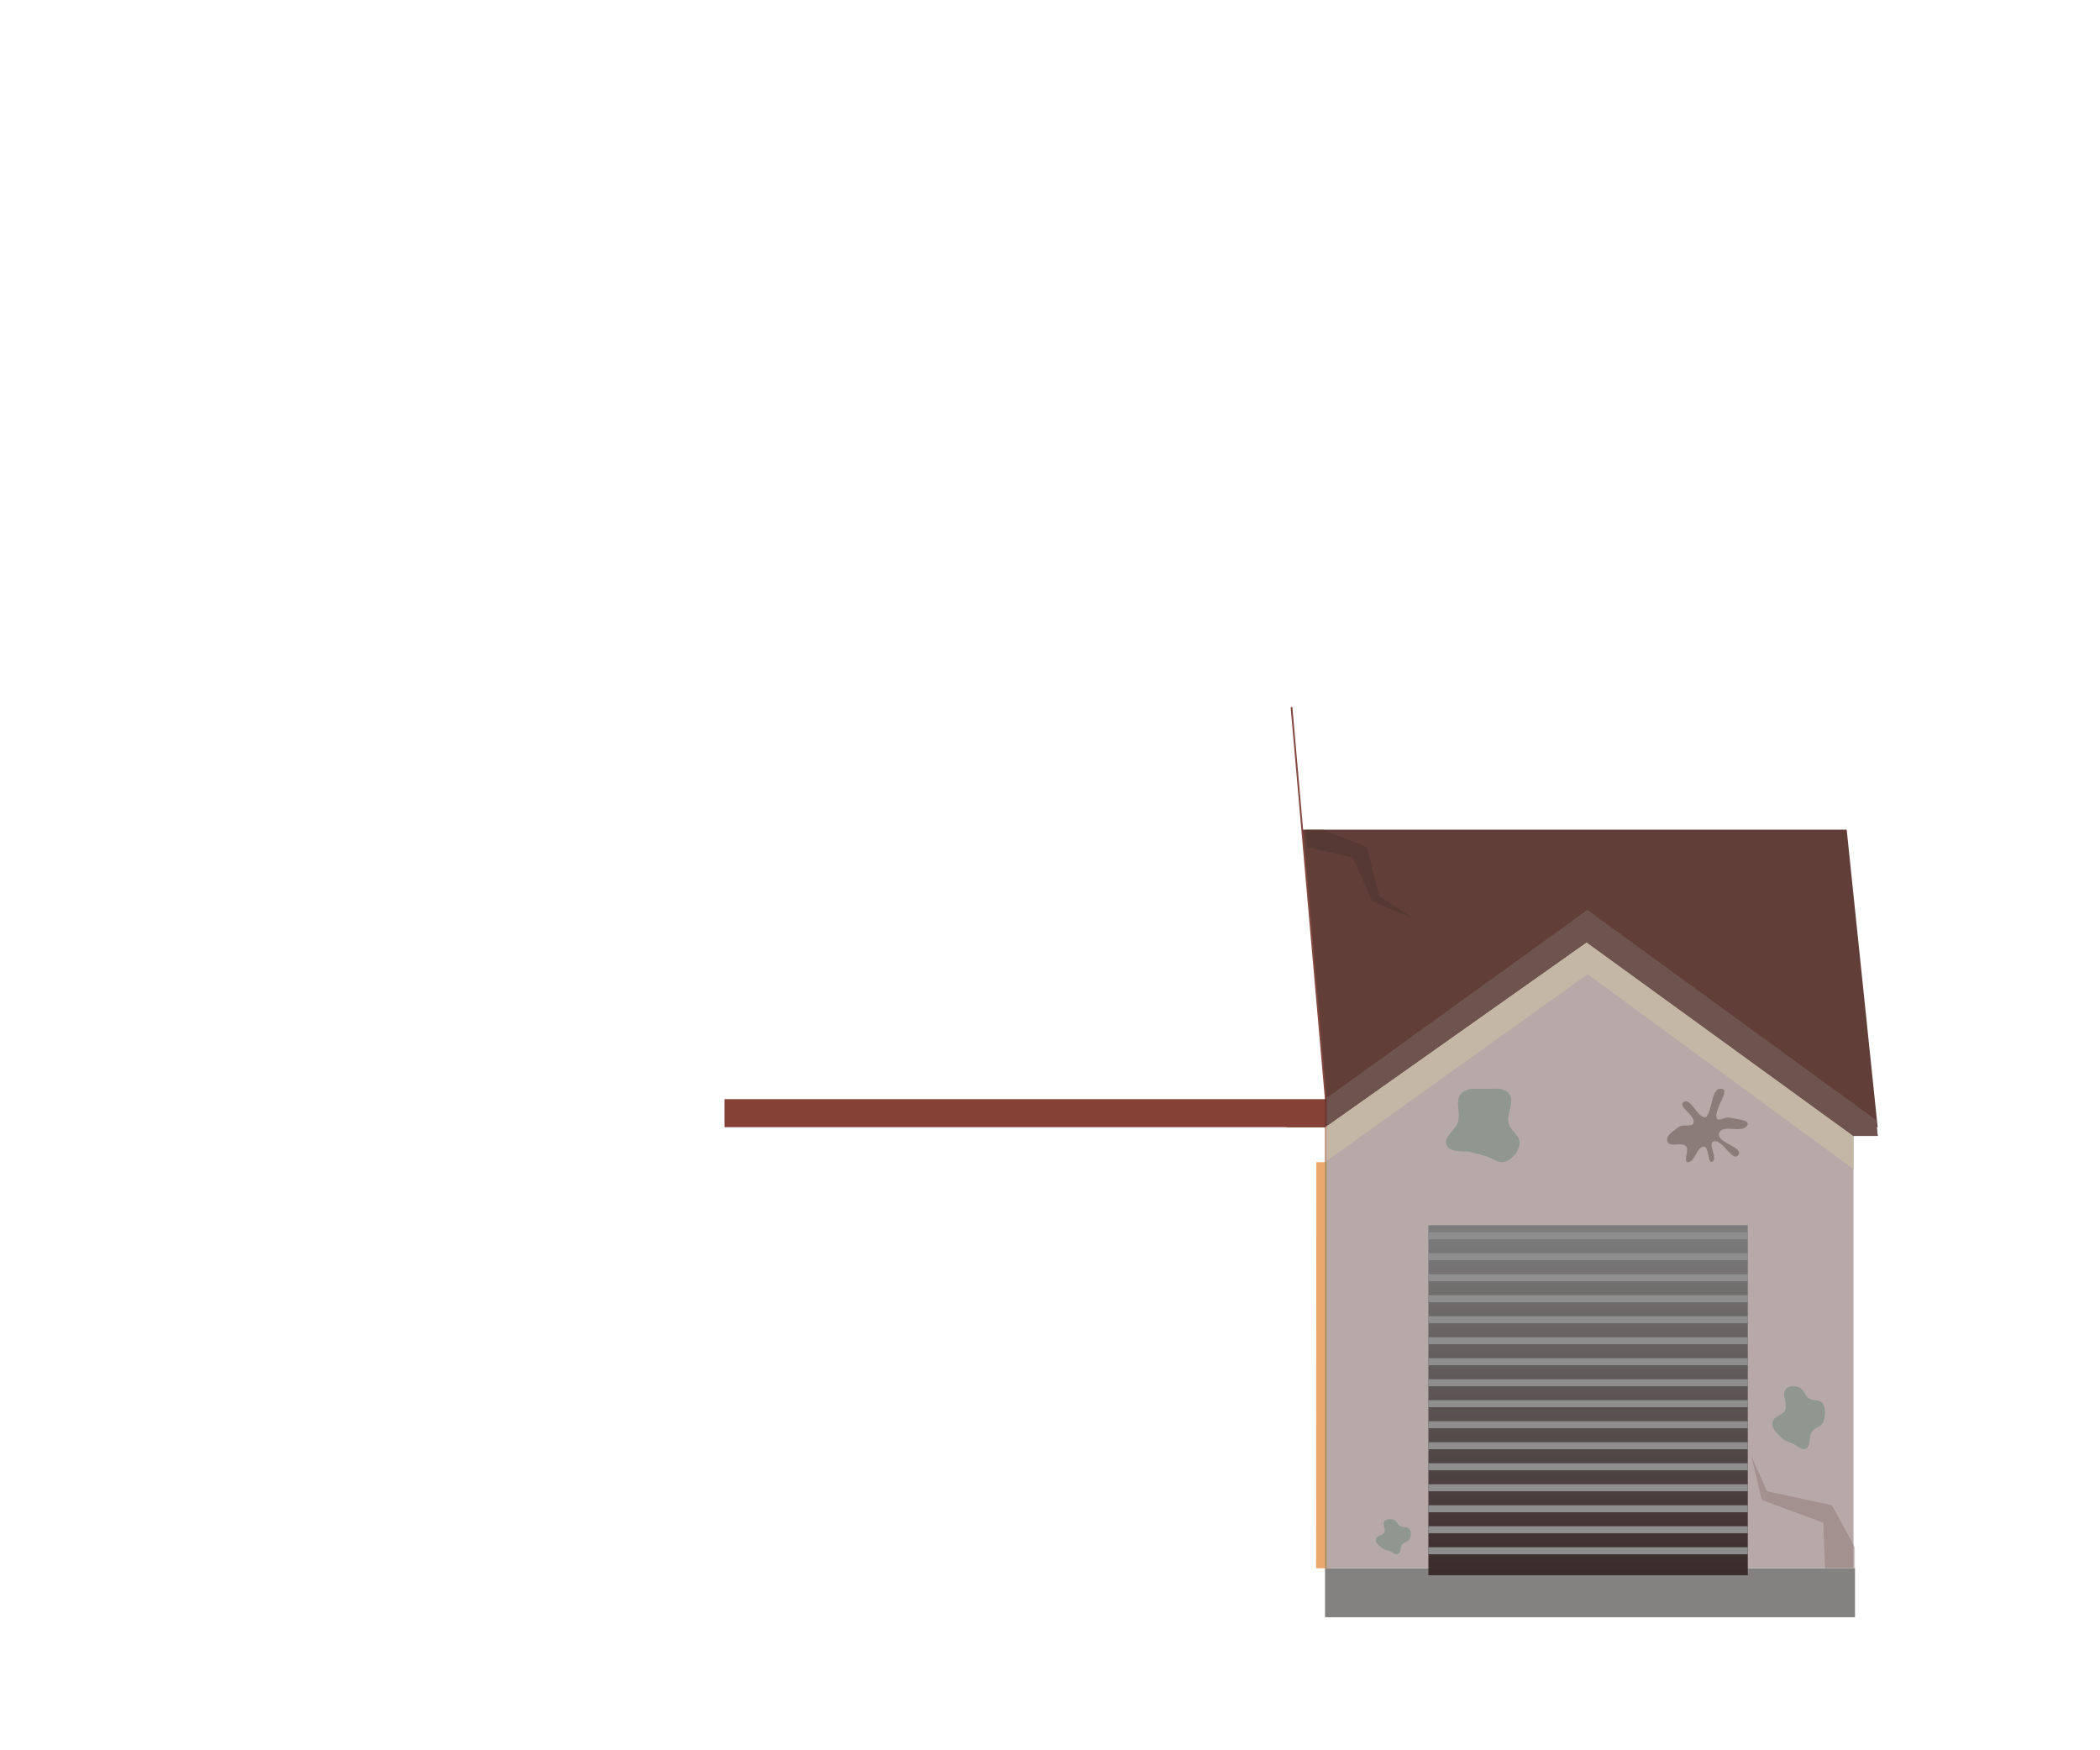 <svg width="600" height="500" viewBox="0 0 600 500" fill="none" xmlns="http://www.w3.org/2000/svg">
<path d="M380.083 332.002L380.014 448.003L376.025 448L376.095 332L380.083 332.002Z" fill="#EAA86C"/>
<rect x="378.578" y="447.993" width="151.421" height="14" fill="#848181"/>
<path d="M372.014 237H527.625L536.471 322L379.467 321.503L372.014 237Z" fill="#613F38"/>
<rect x="378.578" y="321.993" width="151" height="126" fill="#B8A9A9"/>
<path d="M453.048 273.993L521.033 322.993H384.033L453.048 273.993Z" fill="#B8A9A9"/>
<path d="M453.578 268.993L459.578 273.993L378.577 331.993L378.577 321.993L453.578 268.993Z" fill="#C4B7A6"/>
<path d="M453.577 278.286L453.577 268.993L529.577 324.194L529.577 333.993L453.577 278.286Z" fill="#C4B7A6"/>
<path d="M453.545 259.993L536 320L536.5 324.5L529.545 324.493L447.545 264.993L453.545 259.993Z" fill="#6E534F"/>
<path d="M453.545 259.993L536 320L536.5 324.5L529.545 324.493L447.545 264.993L453.545 259.993Z" fill="#6E534F"/>
<path d="M458.779 265.259L378.545 321.993L367.545 321.993L453.545 259.993L458.779 265.259Z" fill="#6E534F"/>
<path d="M458.779 265.259L378.545 321.993L367.545 321.993L453.545 259.993L458.779 265.259Z" fill="#6E534F"/>
<path d="M207 314H379V322H207V314Z" fill="#864136"/>
<path d="M379.047 321.64L379.047 331.631L378.547 331.993L378.547 321.993L379.047 321.64Z" fill="#C89885"/>
<path d="M379.047 331.633L379.047 447.993L378.547 447.993L378.547 331.993L379.047 331.633Z" fill="#AF9156"/>
<path d="M369.001 202L378.799 313.976" stroke="#83483F" stroke-width="0.5"/>
<path d="M379.052 313.723L379.052 321.642L378.553 321.993L378.565 313.991L379.052 313.723Z" fill="#69372F"/>
<g filter="url(#filter0_i_113_7)">
<rect x="408.114" y="348" width="91.254" height="100" fill="url(#paint0_linear_113_7)"/>
</g>
<line x1="408.114" y1="419" x2="499.368" y2="419" stroke="#8E8E8E" stroke-width="2"/>
<line x1="408.114" y1="425" x2="499.368" y2="425" stroke="#8E8E8E" stroke-width="2"/>
<line x1="408.114" y1="431" x2="499.368" y2="431" stroke="#8E8E8E" stroke-width="2"/>
<line x1="408.114" y1="437" x2="499.368" y2="437" stroke="#8E8E8E" stroke-width="2"/>
<line x1="408.114" y1="443" x2="499.368" y2="443" stroke="#8E8E8E" stroke-width="2"/>
<line x1="408.114" y1="413" x2="499.368" y2="413" stroke="#8E8E8E" stroke-width="2"/>
<line x1="408.114" y1="407" x2="499.368" y2="407" stroke="#8E8E8E" stroke-width="2"/>
<line x1="408.114" y1="401" x2="499.368" y2="401" stroke="#8E8E8E" stroke-width="2"/>
<line x1="408.114" y1="395" x2="499.368" y2="395" stroke="#8E8E8E" stroke-width="2"/>
<line x1="408.114" y1="389" x2="499.368" y2="389" stroke="#8E8E8E" stroke-width="2"/>
<line x1="408.114" y1="383" x2="499.368" y2="383" stroke="#8E8E8E" stroke-width="2"/>
<line x1="408.114" y1="377" x2="499.368" y2="377" stroke="#8E8E8E" stroke-width="2"/>
<line x1="408.114" y1="371" x2="499.368" y2="371" stroke="#8E8E8E" stroke-width="2"/>
<line x1="408.114" y1="353" x2="499.368" y2="353" stroke="#8E8E8E" stroke-width="2"/>
<line x1="408.114" y1="359" x2="499.368" y2="359" stroke="#8E8E8E" stroke-width="2"/>
<line x1="408.114" y1="365" x2="499.368" y2="365" stroke="#8E8E8E" stroke-width="2"/>
<g filter="url(#filter1_f_113_7)">
<path fill-rule="evenodd" clip-rule="evenodd" d="M424.321 311.079C426.742 311.086 429.806 310.467 431.272 312.592C432.805 314.812 430.439 318.032 431 320.753C431.472 323.047 434.378 324.338 434.177 326.68C433.976 329.022 432.077 331.119 430.049 331.844C428.125 332.532 426.282 330.747 424.321 330.205C422.97 329.832 421.705 329.549 420.356 329.168C417.94 328.486 414.368 329.584 413.305 327.096C412.296 324.735 415.908 322.875 416.601 320.38C417.315 317.808 415.697 314.535 417.343 312.552C418.983 310.577 421.893 311.072 424.321 311.079Z" fill="#7E9084" fill-opacity="0.7"/>
</g>
<g filter="url(#filter2_f_113_7)">
<path fill-rule="evenodd" clip-rule="evenodd" d="M398.162 434.17C398.98 434.407 399.275 435.498 400.02 435.926C400.858 436.41 402.122 435.989 402.705 436.789C403.273 437.569 403.173 438.802 402.755 439.682C402.359 440.518 401.16 440.494 400.603 441.22C400.014 441.986 400.358 443.445 399.524 443.887C398.729 444.309 397.852 443.435 397.013 443.125C396.221 442.833 395.388 442.683 394.737 442.123C394.003 441.493 392.914 440.737 393.092 439.755C393.291 438.654 395.061 438.716 395.534 437.714C395.978 436.772 394.899 435.449 395.512 434.621C396.076 433.861 397.282 433.915 398.162 434.17Z" fill="#7E9084" fill-opacity="0.7"/>
</g>
<g filter="url(#filter3_f_113_7)">
<path fill-rule="evenodd" clip-rule="evenodd" d="M514.022 396.307C515.248 396.733 515.692 398.696 516.808 399.468C518.066 400.338 519.962 399.579 520.837 401.02C521.689 402.423 521.538 404.644 520.912 406.228C520.317 407.732 518.519 407.69 517.682 408.996C516.799 410.375 517.315 413 516.064 413.797C514.873 414.556 513.557 412.982 512.298 412.426C511.11 411.9 509.861 411.629 508.884 410.622C507.784 409.487 506.15 408.126 506.416 406.358C506.714 404.378 509.371 404.489 510.08 402.685C510.746 400.99 509.126 398.608 510.047 397.118C510.893 395.75 512.701 395.848 514.022 396.307Z" fill="#7E9084" fill-opacity="0.7"/>
</g>
<path d="M390.549 242L378.014 237H373L373.501 242L386.538 245L392.053 257.5L404.086 262.5L394.059 256L390.549 242Z" fill="#4E342E" fill-opacity="0.5"/>
<path d="M523.435 430L529.953 442V448H521.429L520.928 435L503.379 428.5L500.37 416L504.883 426L523.435 430Z" fill="#837069" fill-opacity="0.4"/>
<g filter="url(#filter4_f_113_7)">
<path fill-rule="evenodd" clip-rule="evenodd" d="M487.647 318.896C489.366 316.464 489.046 310.554 491.864 311.027C494.497 311.469 489.732 316.626 490.457 319.368C490.784 320.608 492.865 318.972 494.04 319.26C495.869 319.71 500.262 319.86 499.206 321.518C497.64 323.979 492.042 320.907 491.189 323.741C490.367 326.472 498.262 327.637 496.67 329.948C495.084 332.25 492.202 325.366 489.604 326.042C487.817 326.507 490.902 330.998 489.258 331.877C487.832 332.64 488.387 327.517 486.793 327.545C484.718 327.581 484.314 332.041 482.239 332C480.796 331.971 482.772 328.505 481.724 327.444C480.388 326.091 477.051 327.925 476.398 326.085C475.783 324.348 478.315 322.925 479.752 321.881C480.943 321.017 483.612 322.169 483.877 320.657C484.259 318.485 479.275 316.092 480.987 314.854C482.803 313.541 484.382 317.757 486.288 318.914C486.685 319.155 487.371 319.286 487.647 318.896Z" fill="#60514E" fill-opacity="0.51"/>
</g>
<defs>
<filter id="filter0_i_113_7" x="408.114" y="348" width="91.254" height="102" filterUnits="userSpaceOnUse" color-interpolation-filters="sRGB">
<feFlood flood-opacity="0" result="BackgroundImageFix"/>
<feBlend mode="normal" in="SourceGraphic" in2="BackgroundImageFix" result="shape"/>
<feColorMatrix in="SourceAlpha" type="matrix" values="0 0 0 0 0 0 0 0 0 0 0 0 0 0 0 0 0 0 127 0" result="hardAlpha"/>
<feOffset dy="2"/>
<feGaussianBlur stdDeviation="2"/>
<feComposite in2="hardAlpha" operator="arithmetic" k2="-1" k3="1"/>
<feColorMatrix type="matrix" values="0 0 0 0 0.221 0 0 0 0 0.22 0 0 0 0 0.22 0 0 0 0.15 0"/>
<feBlend mode="normal" in2="shape" result="effect1_innerShadow_113_7"/>
</filter>
<filter id="filter1_f_113_7" x="411.128" y="309" width="25.058" height="25" filterUnits="userSpaceOnUse" color-interpolation-filters="sRGB">
<feFlood flood-opacity="0" result="BackgroundImageFix"/>
<feBlend mode="normal" in="SourceGraphic" in2="BackgroundImageFix" result="shape"/>
<feGaussianBlur stdDeviation="1" result="effect1_foregroundBlur_113_7"/>
</filter>
<filter id="filter2_f_113_7" x="391.072" y="432" width="14.028" height="14" filterUnits="userSpaceOnUse" color-interpolation-filters="sRGB">
<feFlood flood-opacity="0" result="BackgroundImageFix"/>
<feBlend mode="normal" in="SourceGraphic" in2="BackgroundImageFix" result="shape"/>
<feGaussianBlur stdDeviation="1" result="effect1_foregroundBlur_113_7"/>
</filter>
<filter id="filter3_f_113_7" x="504.387" y="394" width="19.042" height="22" filterUnits="userSpaceOnUse" color-interpolation-filters="sRGB">
<feFlood flood-opacity="0" result="BackgroundImageFix"/>
<feBlend mode="normal" in="SourceGraphic" in2="BackgroundImageFix" result="shape"/>
<feGaussianBlur stdDeviation="1" result="effect1_foregroundBlur_113_7"/>
</filter>
<filter id="filter4_f_113_7" x="475.304" y="310" width="25.064" height="23" filterUnits="userSpaceOnUse" color-interpolation-filters="sRGB">
<feFlood flood-opacity="0" result="BackgroundImageFix"/>
<feBlend mode="normal" in="SourceGraphic" in2="BackgroundImageFix" result="shape"/>
<feGaussianBlur stdDeviation="0.5" result="effect1_foregroundBlur_113_7"/>
</filter>
<linearGradient id="paint0_linear_113_7" x1="453.741" y1="348" x2="453.741" y2="448" gradientUnits="userSpaceOnUse">
<stop stop-color="#7D7D7D"/>
<stop offset="1" stop-color="#3B2B2B"/>
</linearGradient>
</defs>
</svg>
